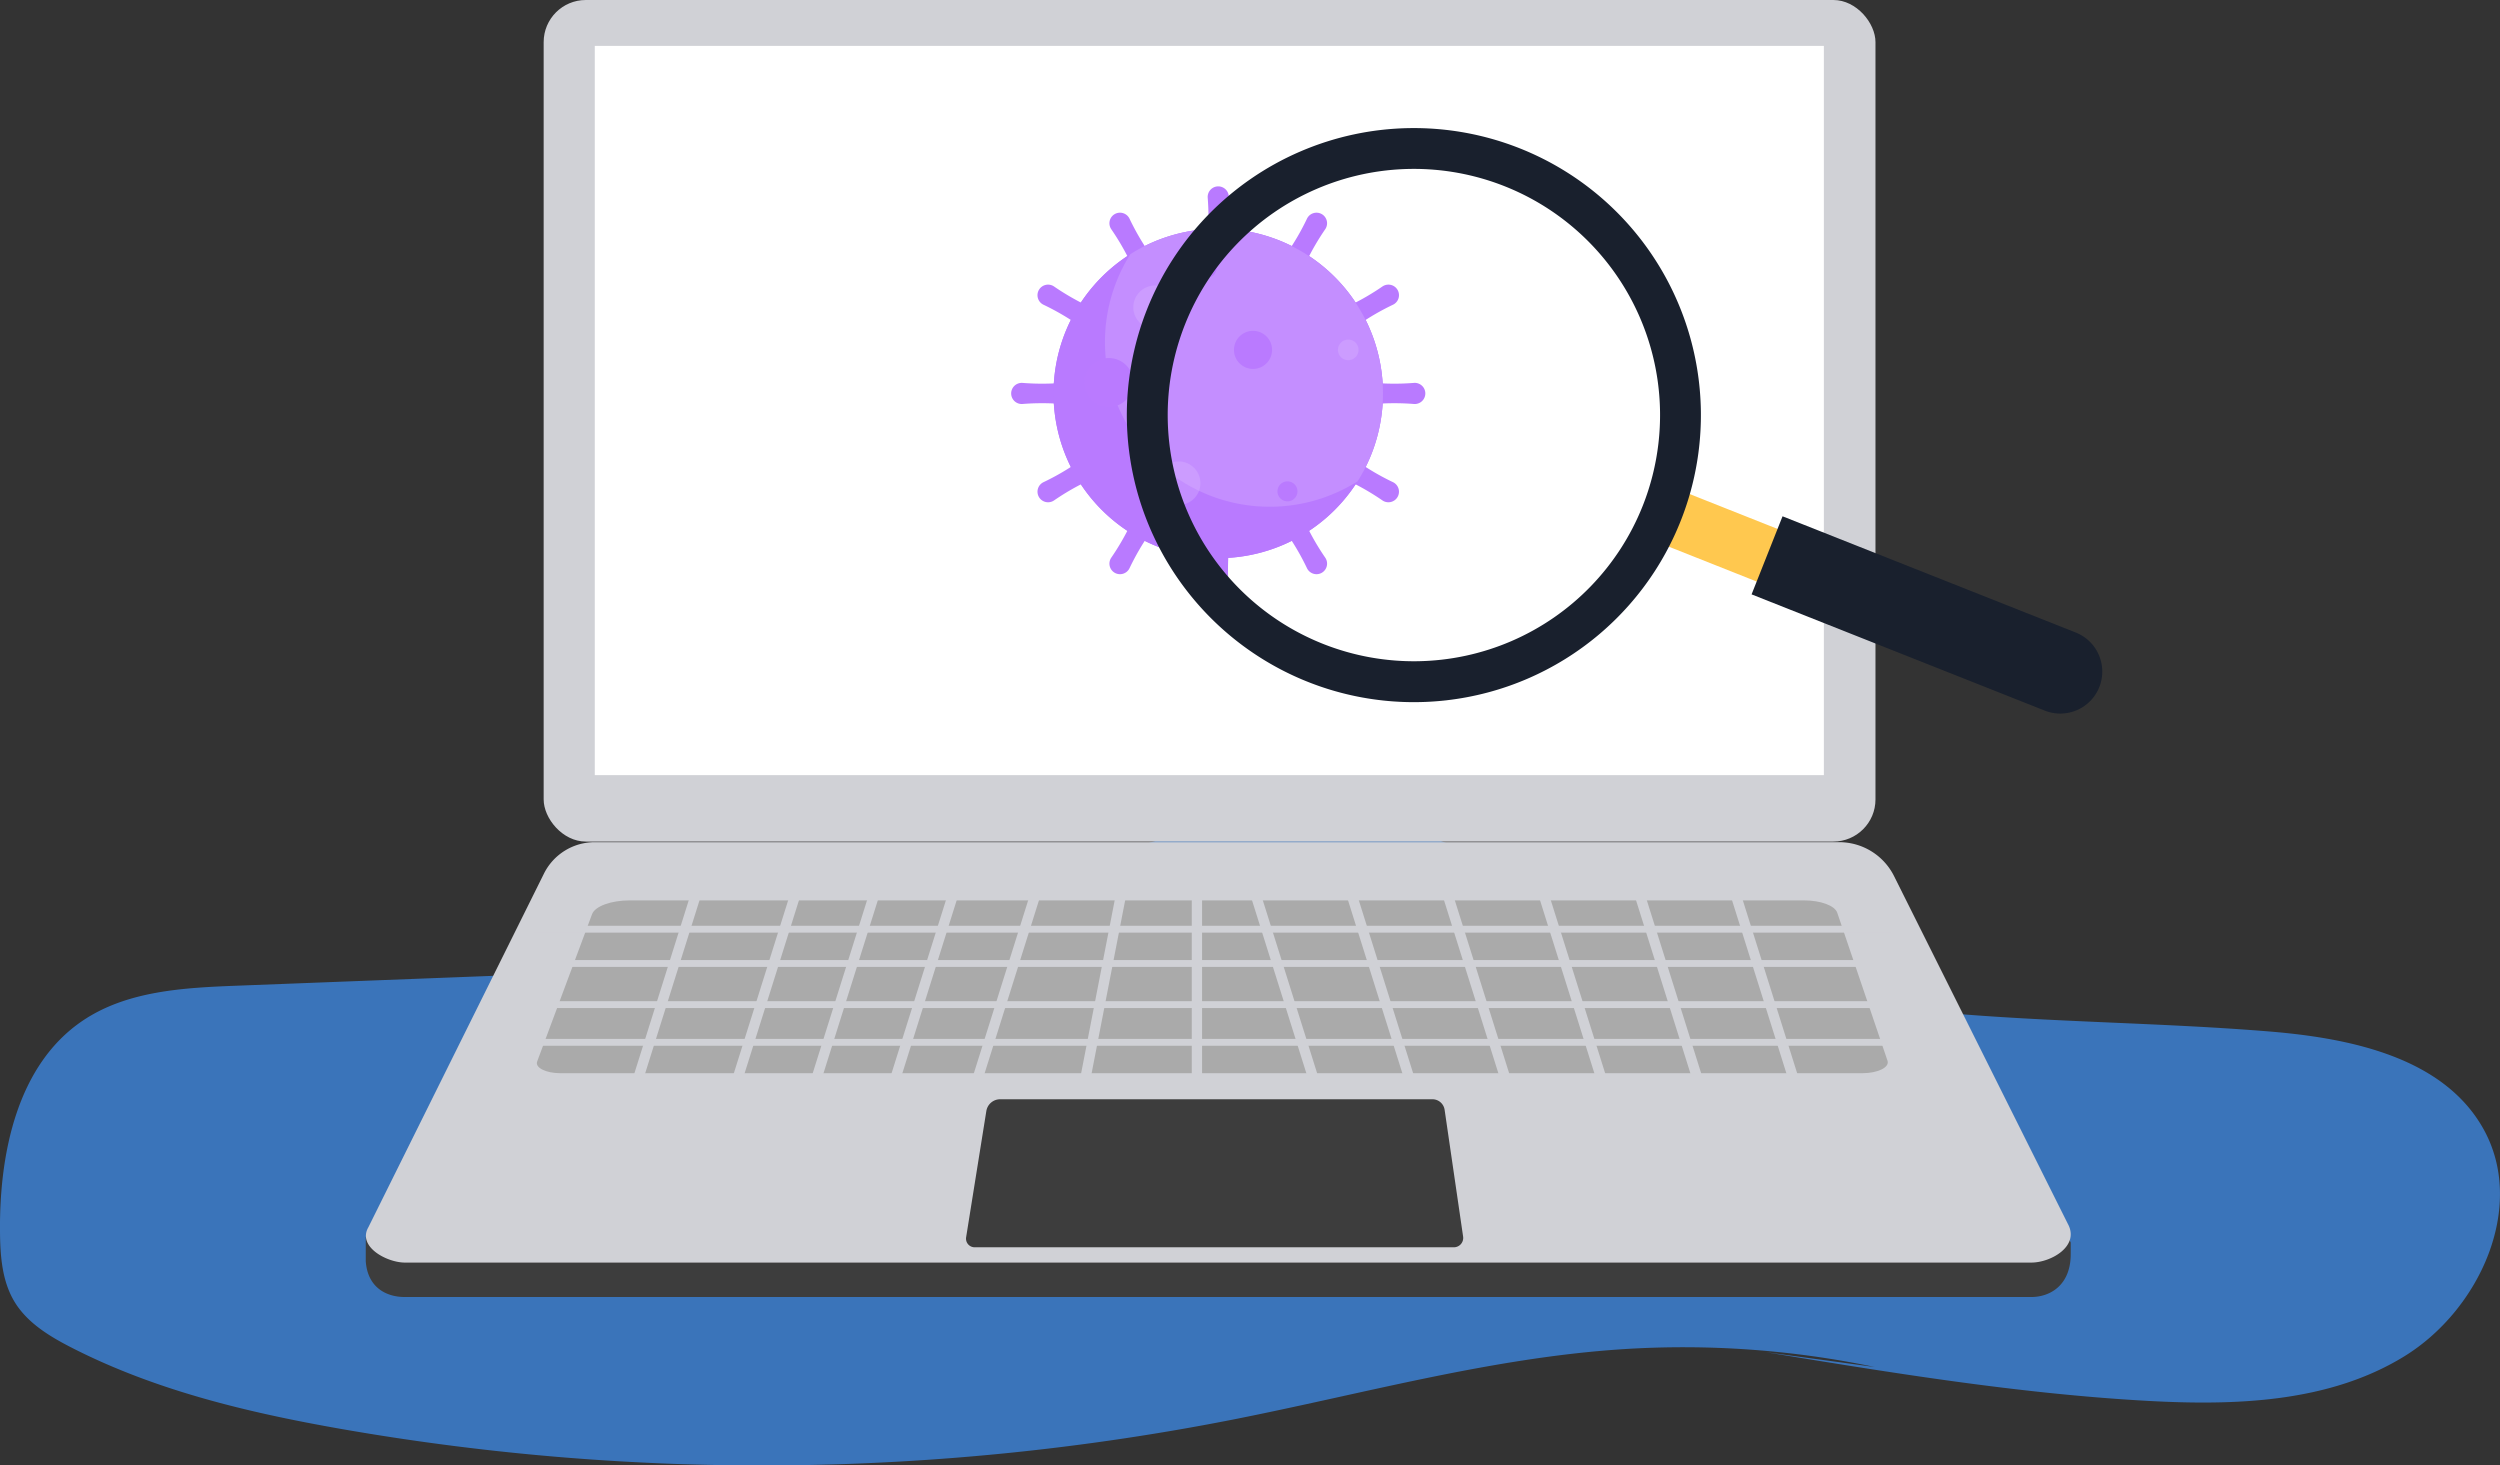<svg xmlns="http://www.w3.org/2000/svg" width="500.56" height="293.418" viewBox="0 0 500.56 293.418">
    <rect x="0" y="0" width="500.56" height="293.418" fill="#333333" stroke="none"/>
    <defs>
        <style>
            .a{fill:#3a74ba;}.b{fill:#ce521f;}.c{fill:#ebebeb;}.d{fill:#8e96a3;}.e{fill:#3d3d3d;}.f{fill:#d0d1d6;}.g{fill:#fff;}.h{fill:#aaa;}.i{fill:#b97aff;}.j{fill:#dcbdff;opacity:0.3;mix-blend-mode:screen;}.j,.k{isolation:isolate;}.k{fill:#ba7aff;mix-blend-mode:multiply;}.l{fill:#ffc84f;}.m{fill:#19202d;}
        </style>
    </defs>
    <g transform="translate(-692.446 -352.357)">
        <g transform="translate(692.446 352.357)">
            <path class="a"
                  d="M1067.814,603.99a187.62,187.62,0,0,0-50.3-3.576c-26.46,1.7-52.192,8.969-78.206,14.1a488.758,488.758,0,0,1-178.433,1.9c-18.677-3.273-37.378-7.716-54.245-16.38-4.341-2.229-8.715-4.9-11.252-9.065s-2.894-9.267-2.933-14.142c-.13-15.736,3.492-33.333,16.523-42.154,8.878-6.009,20.218-6.618,30.93-7.03l81.747-3.145c18.244-.7,36.743-1.446,54.164-6.909,12.336-3.868,23.822-10.013,35.853-14.747,20.924-8.235,44.495-12.1,65.935-5.314,14.546,4.6,27.163,13.747,40.935,20.312,39.279,18.721,84.885,15.419,128.254,18.967,16.342,1.336,34.929,5.207,42.912,19.529,8.644,15.507-.736,36.219-15.859,45.522s-33.929,9.894-51.656,8.9c-25.569-1.437-50.9-5.587-76.169-9.732"
                  transform="translate(-692.446 -330.283)"/>
            <g transform="translate(73.235)">
                <g transform="translate(40.452 104.425)">
                    <path class="b"
                          d="M791.447,446.122h0a.981.981,0,0,1-.579-1.255l.8-2.161,1.835.676-.8,2.16A.98.98,0,0,1,791.447,446.122Z"
                          transform="translate(-790.808 -442.706)"/>
                </g>
                <g transform="translate(50.676 108.173)">
                    <path class="b"
                          d="M800.294,449.383h0a.981.981,0,0,1-.58-1.255l.8-2.161c.053-.144,1.827.7,1.827.7l-.788,2.141A.981.981,0,0,1,800.294,449.383Z"
                          transform="translate(-799.654 -445.95)"/>
                </g>
                <g transform="translate(40.254 103.158)">
                    <path class="c"
                          d="M791.276,445.87h0a.982.982,0,0,1-.579-1.256l.87-2.365a.981.981,0,0,1,1.255-.579h0a.98.98,0,0,1,.58,1.255l-.872,2.365A.981.981,0,0,1,791.276,445.87Z"
                          transform="translate(-790.637 -441.61)"/>
                </g>
                <g transform="translate(50.459 106.916)">
                    <path class="c"
                          d="M800.106,449.121h0a.981.981,0,0,1-.58-1.255l.871-2.365a.981.981,0,0,1,1.255-.58h0a.981.981,0,0,1,.579,1.255l-.87,2.366A.981.981,0,0,1,800.106,449.121Z"
                          transform="translate(-799.466 -444.861)"/>
                </g>
                <g transform="translate(36.996 129.985)">
                    <rect class="d" width="4.156" height="6.411" transform="translate(0 3.9) rotate(-69.783)"/>
                </g>
                <g transform="translate(39.737 123.111)">
                    <rect class="d" width="4.156" height="6.411" transform="translate(0 3.9) rotate(-69.783)"/>
                </g>
                <g transform="translate(0 175.52)">
                    <path class="e"
                          d="M1089.255,588.393H763.63c-3.617,0-7.434-1.824-7.821-7.135v-4.88l35.642-65.861a11.343,11.343,0,0,1,10.161-6.3H1050.8c4.651,0,14.9,9.159,16.983,13.318l29.4,59.943v2.153C1097.256,585.876,1093.22,588.393,1089.255,588.393Z"
                          transform="translate(-755.809 -504.218)"/>
                </g>
                <g transform="translate(0.029 168.626)">
                    <path class="f"
                          d="M1089.28,582.427H763.655c-3.616,0-9.569-3.17-7.332-7.069l35.154-70.806a11.344,11.344,0,0,1,10.161-6.3h249.186a12.272,12.272,0,0,1,10.979,6.787l34.8,69.633C1099.039,579.112,1093.245,582.427,1089.28,582.427Z"
                          transform="translate(-755.834 -498.253)"/>
                </g>
                <g transform="translate(35.619)">
                    <rect class="f" width="266.662" height="168.502" rx="8.435"/>
                </g>
                <g transform="translate(45.857 9.191)">
                    <rect class="g" width="246.091" height="146.009"/>
                </g>
                <g transform="translate(120.183 220.094)">
                    <path class="e"
                          d="M957.469,572.427H861.522a1.731,1.731,0,0,1-1.708-2l4.047-25.273a2.809,2.809,0,0,1,2.775-2.366h86.54a2.471,2.471,0,0,1,2.445,2.113l3.708,25.415A1.874,1.874,0,0,1,957.469,572.427Z"
                          transform="translate(-859.792 -542.784)"/>
                </g>
                <g transform="translate(34.262 180.276)">
                    <path class="h"
                          d="M1050.85,542.938h-260.7c-2.893,0-5.1-1.112-4.642-2.339l10.993-29.5c.593-1.591,3.789-2.762,7.54-2.762h235.136c3.332,0,6.159,1.051,6.64,2.466l10.076,29.67C1056.293,541.778,1053.921,542.938,1050.85,542.938Z"
                          transform="translate(-785.453 -508.333)"/>
                </g>
                <g transform="translate(33.576 173.689)">
                    <g transform="translate(0 11.671)">
                        <rect class="f" width="271.862" height="1.373"/>
                    </g>
                    <g transform="translate(0 18.536)">
                        <rect class="f" width="271.862" height="1.373"/>
                    </g>
                    <g transform="translate(0 26.774)">
                        <rect class="f" width="271.862" height="1.373"/>
                    </g>
                    <g transform="translate(0 34.326)">
                        <rect class="f" width="271.862" height="1.373"/>
                    </g>
                    <g transform="translate(19.346 0.733)">
                        <rect class="f" width="2.06" height="45.31" transform="translate(13.579 0) rotate(17.439)"/>
                    </g>
                    <g transform="translate(39.255 0.733)">
                        <rect class="f" width="2.06" height="45.31" transform="translate(13.579 0) rotate(17.439)"/>
                    </g>
                    <g transform="translate(55.045 0.733)">
                        <rect class="f" width="2.06" height="45.31" transform="translate(13.579 0) rotate(17.439)"/>
                    </g>
                    <g transform="translate(70.835 0.733)">
                        <rect class="f" width="2.06" height="45.31" transform="translate(13.579 0) rotate(17.439)"/>
                    </g>
                    <g transform="translate(87.311 0.733)">
                        <rect class="f" width="2.06" height="45.31" transform="translate(13.579 0) rotate(17.439)"/>
                    </g>
                    <g transform="translate(108.98 0.218)">
                        <rect class="f" width="2.06" height="45.31" transform="translate(8.629 0) rotate(10.978)"/>
                    </g>
                    <g transform="translate(131.812)">
                        <rect class="f" width="2.06" height="45.31"/>
                    </g>
                    <g transform="translate(238.345 0.733)">
                        <rect class="f" width="2.06" height="45.31" transform="translate(0 0.617) rotate(-17.439)"/>
                    </g>
                    <g transform="translate(219.123 0.733)">
                        <rect class="f" width="2.06" height="45.31" transform="translate(0 0.617) rotate(-17.439)"/>
                    </g>
                    <g transform="translate(199.9 0.733)">
                        <rect class="f" width="2.06" height="45.31" transform="translate(0 0.617) rotate(-17.439)"/>
                    </g>
                    <g transform="translate(180.678 0.733)">
                        <rect class="f" width="2.06" height="45.31" transform="translate(0 0.617) rotate(-17.439)"/>
                    </g>
                    <g transform="translate(161.455 0.733)">
                        <rect class="f" width="2.06" height="45.31" transform="translate(0 0.617) rotate(-17.439)"/>
                    </g>
                    <g transform="translate(142.232 0.733)">
                        <rect class="f" width="2.06" height="45.31" transform="translate(0 0.617) rotate(-17.439)"/>
                    </g>
                </g>
            </g>
        </g>
        <g transform="translate(894.907 389.673)">
            <path class="i"
                  d="M903.773,397.037h0a2.117,2.117,0,0,0,2.109-2.287,49.614,49.614,0,0,1,0-7.819,2.117,2.117,0,0,0-2.109-2.287h0a2.117,2.117,0,0,0-2.109,2.287,49.614,49.614,0,0,1,0,7.819A2.117,2.117,0,0,0,903.773,397.037Z"
                  transform="translate(-862.313 -384.643)"/>
            <path class="i"
                  d="M891.891,400.22h0a2.117,2.117,0,0,0,.683-3.036,49.57,49.57,0,0,1-3.909-6.771,2.117,2.117,0,0,0-2.97-.926h0a2.115,2.115,0,0,0-.683,3.035,49.723,49.723,0,0,1,3.909,6.771A2.116,2.116,0,0,0,891.891,400.22Z"
                  transform="translate(-864.964 -383.933)"/>
            <path class="i"
                  d="M883.193,408.92h0a2.117,2.117,0,0,0-.926-2.972,49.45,49.45,0,0,1-6.771-3.909,2.117,2.117,0,0,0-3.036.684h0a2.118,2.118,0,0,0,.926,2.972,49.59,49.59,0,0,1,6.771,3.909A2.118,2.118,0,0,0,883.193,408.92Z"
                  transform="translate(-866.906 -381.991)"/>
            <path class="i"
                  d="M880.008,420.8h0a2.117,2.117,0,0,0-2.287-2.109,49.586,49.586,0,0,1-7.818,0,2.117,2.117,0,0,0-2.287,2.11h0a2.116,2.116,0,0,0,2.287,2.108,49.59,49.59,0,0,1,7.818,0A2.117,2.117,0,0,0,880.008,420.8Z"
                  transform="translate(-867.616 -379.339)"/>
            <path class="i"
                  d="M883.193,433.236h0a2.117,2.117,0,0,0-3.036-.683,49.608,49.608,0,0,1-6.77,3.908,2.117,2.117,0,0,0-.926,2.972h0a2.117,2.117,0,0,0,3.036.682,49.542,49.542,0,0,1,6.769-3.908A2.117,2.117,0,0,0,883.193,433.236Z"
                  transform="translate(-866.905 -377.238)"/>
            <path class="i"
                  d="M891.893,442.336h0a2.117,2.117,0,0,0-2.972.926,49.6,49.6,0,0,1-3.908,6.769,2.117,2.117,0,0,0,.683,3.036h0a2.117,2.117,0,0,0,2.97-.927,49.607,49.607,0,0,1,3.908-6.77A2.117,2.117,0,0,0,891.893,442.336Z"
                  transform="translate(-864.964 -375.699)"/>
            <path class="i"
                  d="M903.775,445.667h0a2.118,2.118,0,0,0-2.11,2.289,49.446,49.446,0,0,1,0,7.817,2.117,2.117,0,0,0,2.109,2.287h0a2.117,2.117,0,0,0,2.109-2.287,49.585,49.585,0,0,1,0-7.817A2.118,2.118,0,0,0,903.775,445.667Z"
                  transform="translate(-862.313 -375.136)"/>
            <path class="i"
                  d="M916.209,442.335h0a2.116,2.116,0,0,0-.684,3.036,49.485,49.485,0,0,1,3.909,6.77,2.118,2.118,0,0,0,2.972.926h0a2.118,2.118,0,0,0,.683-3.036,49.612,49.612,0,0,1-3.908-6.769A2.117,2.117,0,0,0,916.209,442.335Z"
                  transform="translate(-860.211 -375.699)"/>
            <path class="i"
                  d="M925.309,433.234h0a2.116,2.116,0,0,0,.926,2.972A49.541,49.541,0,0,1,933,440.114a2.117,2.117,0,0,0,3.036-.683h0a2.117,2.117,0,0,0-.926-2.972,49.424,49.424,0,0,1-6.769-3.909A2.118,2.118,0,0,0,925.309,433.234Z"
                  transform="translate(-858.672 -377.238)"/>
            <path class="i"
                  d="M928.64,420.8h0a2.117,2.117,0,0,0,2.288,2.111,49.562,49.562,0,0,1,7.817,0,2.117,2.117,0,0,0,2.287-2.111h0a2.116,2.116,0,0,0-2.287-2.109,49.434,49.434,0,0,1-7.817,0A2.118,2.118,0,0,0,928.64,420.8Z"
                  transform="translate(-858.109 -379.34)"/>
            <path class="i"
                  d="M925.308,408.917v0a2.116,2.116,0,0,0,3.036.684,49.5,49.5,0,0,1,6.769-3.91,2.115,2.115,0,0,0,.926-2.97h0a2.117,2.117,0,0,0-3.035-.683,49.462,49.462,0,0,1-6.771,3.908A2.117,2.117,0,0,0,925.308,408.917Z"
                  transform="translate(-858.672 -381.991)"/>
            <path class="i"
                  d="M916.206,400.219h0a2.119,2.119,0,0,0,2.973-.927,49.611,49.611,0,0,1,3.908-6.77,2.117,2.117,0,0,0-.683-3.035h0a2.115,2.115,0,0,0-2.97.926,49.541,49.541,0,0,1-3.91,6.768A2.117,2.117,0,0,0,916.206,400.219Z"
                  transform="translate(-860.211 -383.932)"/>
            <path class="i" d="M940.87,423.248a32.98,32.98,0,1,1-31.217-31.223A32.983,32.983,0,0,1,940.87,423.248Z"
                  transform="translate(-866.473 -383.5)"/>
            <path class="i"
                  d="M940.848,422.88a33.064,33.064,0,0,1-1.912,13.354,32.606,32.606,0,0,1-3.109,6.326,32.98,32.98,0,1,1-45.494-45.487,32.566,32.566,0,0,1,6.326-3.116,33,33,0,0,1,44.19,28.924Z"
                  transform="translate(-866.473 -383.5)"/>
            <path class="j"
                  d="M939.524,424.962a32.762,32.762,0,0,1-5.084,17.6,32.981,32.981,0,0,1-45.494-45.487,32.564,32.564,0,0,1,6.326-3.116,33.006,33.006,0,0,1,44.253,31.005Z"
                  transform="translate(-865.085 -383.5)"/>
            <path class="k" d="M890.1,419.286a4.9,4.9,0,1,1-4.9-4.9A4.9,4.9,0,0,1,890.1,419.286Z"
                  transform="translate(-865.641 -380.01)"/>
            <path class="k" d="M913.839,413.483a3.813,3.813,0,1,1-3.813-3.813A3.813,3.813,0,0,1,913.839,413.483Z"
                  transform="translate(-861.603 -380.744)"/>
            <path class="k" d="M917.748,437.746a2,2,0,1,1-2-2A2,2,0,0,1,917.748,437.746Z"
                  transform="translate(-860.428 -376.681)"/>
            <path class="j" d="M897.49,406.173a4.357,4.357,0,1,1-4.357-4.358A4.358,4.358,0,0,1,897.49,406.173Z"
                  transform="translate(-864.319 -381.968)"/>
            <circle class="k" cx="1.773" cy="1.773" r="1.773" transform="translate(37.571 14.685)"/>
            <path class="j" d="M901.575,436.65a4.358,4.358,0,1,1-4.357-4.357A4.357,4.357,0,0,1,901.575,436.65Z"
                  transform="translate(-863.683 -377.219)"/>
            <path class="j" d="M928.351,413.247a2.065,2.065,0,1,1-2.064-2.065A2.064,2.064,0,0,1,928.351,413.247Z"
                  transform="translate(-858.797 -380.508)"/>
        </g>
        <g transform="translate(918.051 377.983)">
            <rect class="l" width="11.327" height="46.154"
                  transform="matrix(0.369, -0.93, 0.93, 0.369, 108.259, 83.725)"/>
            <path class="m"
                  d="M891.707,410.82A57.472,57.472,0,1,0,966.323,378.6,57.472,57.472,0,0,0,891.707,410.82Zm99.238,39.374a49.291,49.291,0,1,1-27.639-64A49.292,49.292,0,0,1,990.945,450.194Z"
                  transform="translate(-887.641 -374.529)"/>
            <path class="m"
                  d="M1065.506,475.989h0a8.409,8.409,0,0,1-10.918,4.716L995.881,457.43l6.2-15.633,58.708,23.274A8.409,8.409,0,0,1,1065.506,475.989Z"
                  transform="translate(-870.777 -364.048)"/>
        </g>
    </g>
</svg>
